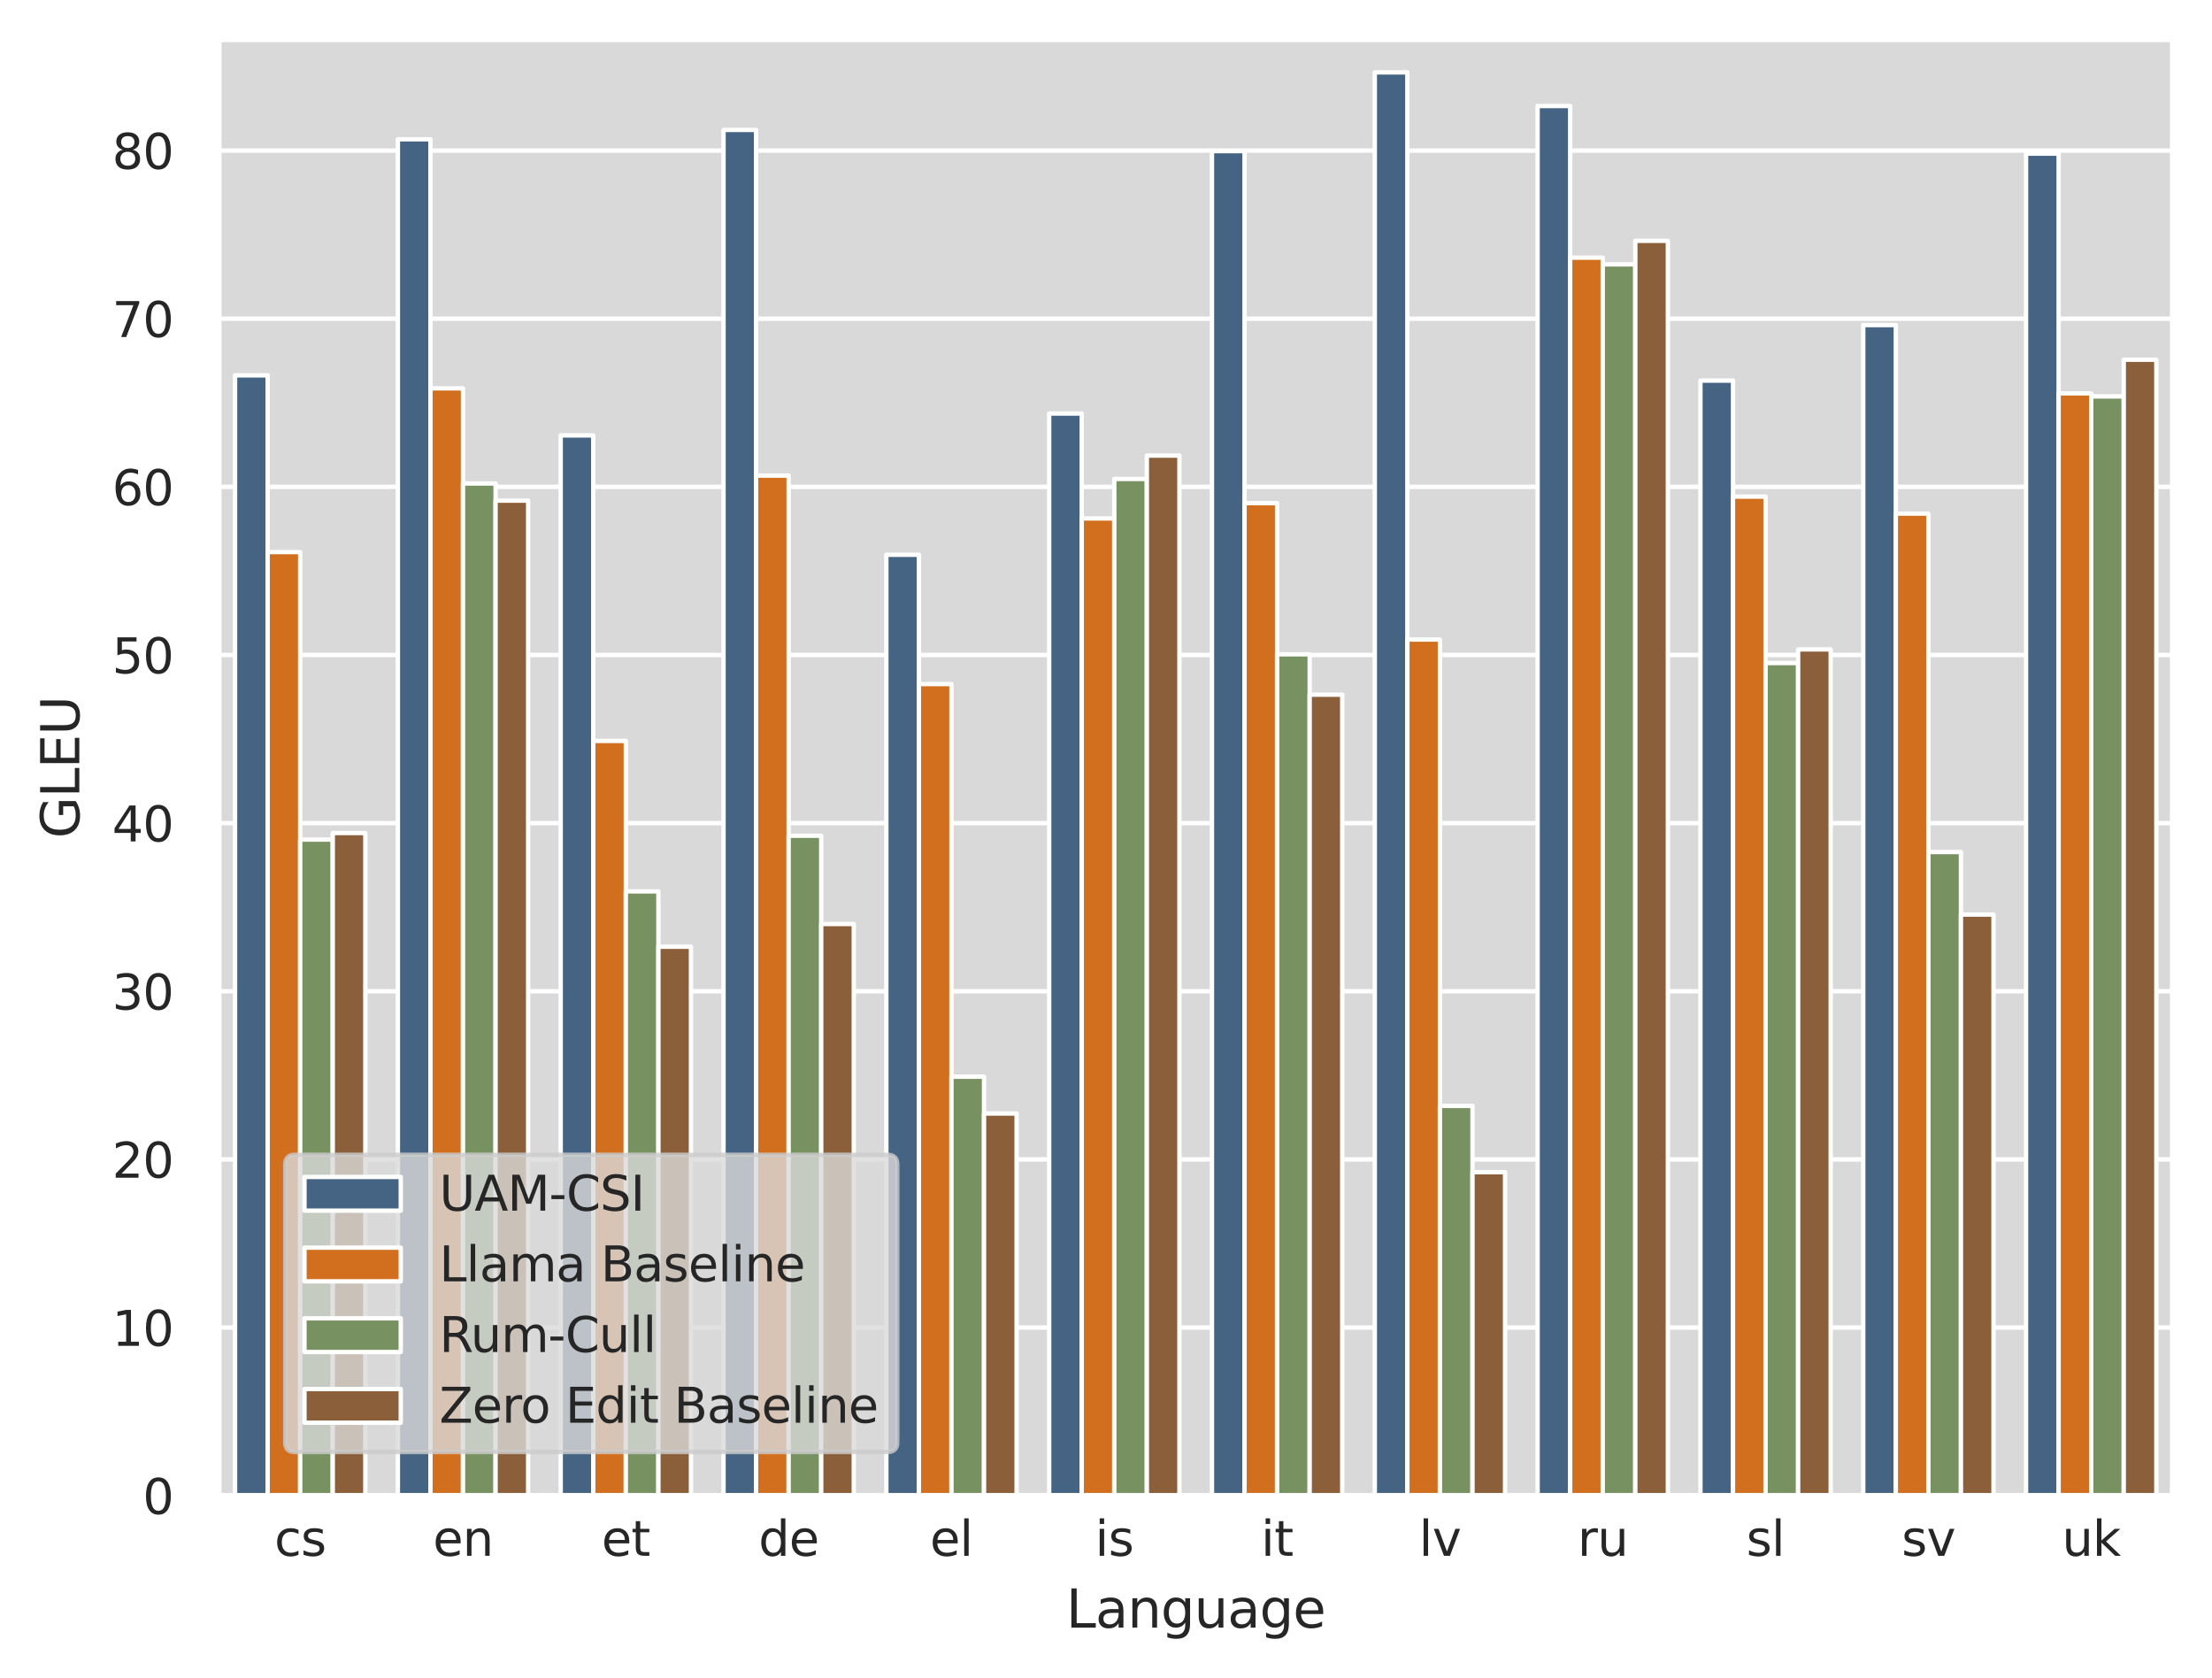 <?xml version="1.0" encoding="utf-8" standalone="no"?>
<!DOCTYPE svg PUBLIC "-//W3C//DTD SVG 1.1//EN"
  "http://www.w3.org/Graphics/SVG/1.1/DTD/svg11.dtd">
<svg xmlns:xlink="http://www.w3.org/1999/xlink" width="404.309pt" height="306.62pt" viewBox="0 0 404.309 306.62" xmlns="http://www.w3.org/2000/svg" version="1.1">
 <defs>
  <style type="text/css">*{stroke-linejoin: round; stroke-linecap: butt}</style>
 </defs>
 <g id="figure_1">
  <g id="patch_1">
   <path d="M 0 306.62 
L 404.309 306.62 
L 404.309 0 
L 0 0 
z
" style="fill: #ffffff"/>
  </g>
  <g id="axes_1">
   <g id="patch_2">
    <path d="M 39.989 273.312 
L 397.109 273.312 
L 397.109 7.2 
L 39.989 7.2 
z
" style="fill: #d9d9d9"/>
   </g>
   <g id="matplotlib.axis_1">
    <g id="xtick_1">
     <g id="text_1">
      <!-- cs -->
      <g style="fill: #262626" transform="translate(50.158 284.299) scale(0.088 -0.088)">
       <defs>
        <path id="DejaVuSans-63" d="M 3122 3366 
L 3122 2828 
Q 2878 2963 2633 3030 
Q 2388 3097 2138 3097 
Q 1578 3097 1268 2742 
Q 959 2388 959 1747 
Q 959 1106 1268 751 
Q 1578 397 2138 397 
Q 2388 397 2633 464 
Q 2878 531 3122 666 
L 3122 134 
Q 2881 22 2623 -34 
Q 2366 -91 2075 -91 
Q 1284 -91 818 406 
Q 353 903 353 1747 
Q 353 2603 823 3093 
Q 1294 3584 2113 3584 
Q 2378 3584 2631 3529 
Q 2884 3475 3122 3366 
z
" transform="scale(0.016)"/>
        <path id="DejaVuSans-73" d="M 2834 3397 
L 2834 2853 
Q 2591 2978 2328 3040 
Q 2066 3103 1784 3103 
Q 1356 3103 1142 2972 
Q 928 2841 928 2578 
Q 928 2378 1081 2264 
Q 1234 2150 1697 2047 
L 1894 2003 
Q 2506 1872 2764 1633 
Q 3022 1394 3022 966 
Q 3022 478 2636 193 
Q 2250 -91 1575 -91 
Q 1294 -91 989 -36 
Q 684 19 347 128 
L 347 722 
Q 666 556 975 473 
Q 1284 391 1588 391 
Q 1994 391 2212 530 
Q 2431 669 2431 922 
Q 2431 1156 2273 1281 
Q 2116 1406 1581 1522 
L 1381 1569 
Q 847 1681 609 1914 
Q 372 2147 372 2553 
Q 372 3047 722 3315 
Q 1072 3584 1716 3584 
Q 2034 3584 2315 3537 
Q 2597 3491 2834 3397 
z
" transform="scale(0.016)"/>
       </defs>
       <use xlink:href="#DejaVuSans-63"/>
       <use xlink:href="#DejaVuSans-73" x="54.98"/>
      </g>
     </g>
    </g>
    <g id="xtick_2">
     <g id="text_2">
      <!-- en -->
      <g style="fill: #262626" transform="translate(79.133 284.299) scale(0.088 -0.088)">
       <defs>
        <path id="DejaVuSans-65" d="M 3597 1894 
L 3597 1613 
L 953 1613 
Q 991 1019 1311 708 
Q 1631 397 2203 397 
Q 2534 397 2845 478 
Q 3156 559 3463 722 
L 3463 178 
Q 3153 47 2828 -22 
Q 2503 -91 2169 -91 
Q 1331 -91 842 396 
Q 353 884 353 1716 
Q 353 2575 817 3079 
Q 1281 3584 2069 3584 
Q 2775 3584 3186 3129 
Q 3597 2675 3597 1894 
z
M 3022 2063 
Q 3016 2534 2758 2815 
Q 2500 3097 2075 3097 
Q 1594 3097 1305 2825 
Q 1016 2553 972 2059 
L 3022 2063 
z
" transform="scale(0.016)"/>
        <path id="DejaVuSans-6e" d="M 3513 2113 
L 3513 0 
L 2938 0 
L 2938 2094 
Q 2938 2591 2744 2837 
Q 2550 3084 2163 3084 
Q 1697 3084 1428 2787 
Q 1159 2491 1159 1978 
L 1159 0 
L 581 0 
L 581 3500 
L 1159 3500 
L 1159 2956 
Q 1366 3272 1645 3428 
Q 1925 3584 2291 3584 
Q 2894 3584 3203 3211 
Q 3513 2838 3513 2113 
z
" transform="scale(0.016)"/>
       </defs>
       <use xlink:href="#DejaVuSans-65"/>
       <use xlink:href="#DejaVuSans-6e" x="61.523"/>
      </g>
     </g>
    </g>
    <g id="xtick_3">
     <g id="text_3">
      <!-- et -->
      <g style="fill: #262626" transform="translate(109.957 284.299) scale(0.088 -0.088)">
       <defs>
        <path id="DejaVuSans-74" d="M 1172 4494 
L 1172 3500 
L 2356 3500 
L 2356 3053 
L 1172 3053 
L 1172 1153 
Q 1172 725 1289 603 
Q 1406 481 1766 481 
L 2356 481 
L 2356 0 
L 1766 0 
Q 1100 0 847 248 
Q 594 497 594 1153 
L 594 3053 
L 172 3053 
L 172 3500 
L 594 3500 
L 594 4494 
L 1172 4494 
z
" transform="scale(0.016)"/>
       </defs>
       <use xlink:href="#DejaVuSans-65"/>
       <use xlink:href="#DejaVuSans-74" x="61.523"/>
      </g>
     </g>
    </g>
    <g id="xtick_4">
     <g id="text_4">
      <!-- de -->
      <g style="fill: #262626" transform="translate(138.648 284.299) scale(0.088 -0.088)">
       <defs>
        <path id="DejaVuSans-64" d="M 2906 2969 
L 2906 4863 
L 3481 4863 
L 3481 0 
L 2906 0 
L 2906 525 
Q 2725 213 2448 61 
Q 2172 -91 1784 -91 
Q 1150 -91 751 415 
Q 353 922 353 1747 
Q 353 2572 751 3078 
Q 1150 3584 1784 3584 
Q 2172 3584 2448 3432 
Q 2725 3281 2906 2969 
z
M 947 1747 
Q 947 1113 1208 752 
Q 1469 391 1925 391 
Q 2381 391 2643 752 
Q 2906 1113 2906 1747 
Q 2906 2381 2643 2742 
Q 2381 3103 1925 3103 
Q 1469 3103 1208 2742 
Q 947 2381 947 1747 
z
" transform="scale(0.016)"/>
       </defs>
       <use xlink:href="#DejaVuSans-64"/>
       <use xlink:href="#DejaVuSans-65" x="63.477"/>
      </g>
     </g>
    </g>
    <g id="xtick_5">
     <g id="text_5">
      <!-- el -->
      <g style="fill: #262626" transform="translate(169.979 284.299) scale(0.088 -0.088)">
       <defs>
        <path id="DejaVuSans-6c" d="M 603 4863 
L 1178 4863 
L 1178 0 
L 603 0 
L 603 4863 
z
" transform="scale(0.016)"/>
       </defs>
       <use xlink:href="#DejaVuSans-65"/>
       <use xlink:href="#DejaVuSans-6c" x="61.523"/>
      </g>
     </g>
    </g>
    <g id="xtick_6">
     <g id="text_6">
      <!-- is -->
      <g style="fill: #262626" transform="translate(200.155 284.299) scale(0.088 -0.088)">
       <defs>
        <path id="DejaVuSans-69" d="M 603 3500 
L 1178 3500 
L 1178 0 
L 603 0 
L 603 3500 
z
M 603 4863 
L 1178 4863 
L 1178 4134 
L 603 4134 
L 603 4863 
z
" transform="scale(0.016)"/>
       </defs>
       <use xlink:href="#DejaVuSans-69"/>
       <use xlink:href="#DejaVuSans-73" x="27.783"/>
      </g>
     </g>
    </g>
    <g id="xtick_7">
     <g id="text_7">
      <!-- it -->
      <g style="fill: #262626" transform="translate(230.482 284.299) scale(0.088 -0.088)">
       <use xlink:href="#DejaVuSans-69"/>
       <use xlink:href="#DejaVuSans-74" x="27.783"/>
      </g>
     </g>
    </g>
    <g id="xtick_8">
     <g id="text_8">
      <!-- lv -->
      <g style="fill: #262626" transform="translate(259.362 284.299) scale(0.088 -0.088)">
       <defs>
        <path id="DejaVuSans-76" d="M 191 3500 
L 800 3500 
L 1894 563 
L 2988 3500 
L 3597 3500 
L 2284 0 
L 1503 0 
L 191 3500 
z
" transform="scale(0.016)"/>
       </defs>
       <use xlink:href="#DejaVuSans-6c"/>
       <use xlink:href="#DejaVuSans-76" x="27.783"/>
      </g>
     </g>
    </g>
    <g id="xtick_9">
     <g id="text_9">
      <!-- ru -->
      <g style="fill: #262626" transform="translate(288.352 284.299) scale(0.088 -0.088)">
       <defs>
        <path id="DejaVuSans-72" d="M 2631 2963 
Q 2534 3019 2420 3045 
Q 2306 3072 2169 3072 
Q 1681 3072 1420 2755 
Q 1159 2438 1159 1844 
L 1159 0 
L 581 0 
L 581 3500 
L 1159 3500 
L 1159 2956 
Q 1341 3275 1631 3429 
Q 1922 3584 2338 3584 
Q 2397 3584 2469 3576 
Q 2541 3569 2628 3553 
L 2631 2963 
z
" transform="scale(0.016)"/>
        <path id="DejaVuSans-75" d="M 544 1381 
L 544 3500 
L 1119 3500 
L 1119 1403 
Q 1119 906 1312 657 
Q 1506 409 1894 409 
Q 2359 409 2629 706 
Q 2900 1003 2900 1516 
L 2900 3500 
L 3475 3500 
L 3475 0 
L 2900 0 
L 2900 538 
Q 2691 219 2414 64 
Q 2138 -91 1772 -91 
Q 1169 -91 856 284 
Q 544 659 544 1381 
z
M 1991 3584 
L 1991 3584 
z
" transform="scale(0.016)"/>
       </defs>
       <use xlink:href="#DejaVuSans-72"/>
       <use xlink:href="#DejaVuSans-75" x="41.113"/>
      </g>
     </g>
    </g>
    <g id="xtick_10">
     <g id="text_10">
      <!-- sl -->
      <g style="fill: #262626" transform="translate(319.195 284.299) scale(0.088 -0.088)">
       <use xlink:href="#DejaVuSans-73"/>
       <use xlink:href="#DejaVuSans-6c" x="52.1"/>
      </g>
     </g>
    </g>
    <g id="xtick_11">
     <g id="text_11">
      <!-- sv -->
      <g style="fill: #262626" transform="translate(347.573 284.299) scale(0.088 -0.088)">
       <use xlink:href="#DejaVuSans-73"/>
       <use xlink:href="#DejaVuSans-76" x="52.1"/>
      </g>
     </g>
    </g>
    <g id="xtick_12">
     <g id="text_12">
      <!-- uk -->
      <g style="fill: #262626" transform="translate(376.893 284.299) scale(0.088 -0.088)">
       <defs>
        <path id="DejaVuSans-6b" d="M 581 4863 
L 1159 4863 
L 1159 1991 
L 2875 3500 
L 3609 3500 
L 1753 1863 
L 3688 0 
L 2938 0 
L 1159 1709 
L 1159 0 
L 581 0 
L 581 4863 
z
" transform="scale(0.016)"/>
       </defs>
       <use xlink:href="#DejaVuSans-75"/>
       <use xlink:href="#DejaVuSans-6b" x="63.379"/>
      </g>
     </g>
    </g>
    <g id="text_13">
     <!-- Language -->
     <g style="fill: #262626" transform="translate(194.859 297.423) scale(0.096 -0.096)">
      <defs>
       <path id="DejaVuSans-4c" d="M 628 4666 
L 1259 4666 
L 1259 531 
L 3531 531 
L 3531 0 
L 628 0 
L 628 4666 
z
" transform="scale(0.016)"/>
       <path id="DejaVuSans-61" d="M 2194 1759 
Q 1497 1759 1228 1600 
Q 959 1441 959 1056 
Q 959 750 1161 570 
Q 1363 391 1709 391 
Q 2188 391 2477 730 
Q 2766 1069 2766 1631 
L 2766 1759 
L 2194 1759 
z
M 3341 1997 
L 3341 0 
L 2766 0 
L 2766 531 
Q 2569 213 2275 61 
Q 1981 -91 1556 -91 
Q 1019 -91 701 211 
Q 384 513 384 1019 
Q 384 1609 779 1909 
Q 1175 2209 1959 2209 
L 2766 2209 
L 2766 2266 
Q 2766 2663 2505 2880 
Q 2244 3097 1772 3097 
Q 1472 3097 1187 3025 
Q 903 2953 641 2809 
L 641 3341 
Q 956 3463 1253 3523 
Q 1550 3584 1831 3584 
Q 2591 3584 2966 3190 
Q 3341 2797 3341 1997 
z
" transform="scale(0.016)"/>
       <path id="DejaVuSans-67" d="M 2906 1791 
Q 2906 2416 2648 2759 
Q 2391 3103 1925 3103 
Q 1463 3103 1205 2759 
Q 947 2416 947 1791 
Q 947 1169 1205 825 
Q 1463 481 1925 481 
Q 2391 481 2648 825 
Q 2906 1169 2906 1791 
z
M 3481 434 
Q 3481 -459 3084 -895 
Q 2688 -1331 1869 -1331 
Q 1566 -1331 1297 -1286 
Q 1028 -1241 775 -1147 
L 775 -588 
Q 1028 -725 1275 -790 
Q 1522 -856 1778 -856 
Q 2344 -856 2625 -561 
Q 2906 -266 2906 331 
L 2906 616 
Q 2728 306 2450 153 
Q 2172 0 1784 0 
Q 1141 0 747 490 
Q 353 981 353 1791 
Q 353 2603 747 3093 
Q 1141 3584 1784 3584 
Q 2172 3584 2450 3431 
Q 2728 3278 2906 2969 
L 2906 3500 
L 3481 3500 
L 3481 434 
z
" transform="scale(0.016)"/>
      </defs>
      <use xlink:href="#DejaVuSans-4c"/>
      <use xlink:href="#DejaVuSans-61" x="55.713"/>
      <use xlink:href="#DejaVuSans-6e" x="116.992"/>
      <use xlink:href="#DejaVuSans-67" x="180.371"/>
      <use xlink:href="#DejaVuSans-75" x="243.848"/>
      <use xlink:href="#DejaVuSans-61" x="307.227"/>
      <use xlink:href="#DejaVuSans-67" x="368.506"/>
      <use xlink:href="#DejaVuSans-65" x="431.982"/>
     </g>
    </g>
   </g>
   <g id="matplotlib.axis_2">
    <g id="ytick_1">
     <g id="line2d_1">
      <path d="M 39.989 273.312 
L 397.109 273.312 
" clip-path="url(#p3e583e6565)" style="fill: none; stroke: #ffffff; stroke-width: 0.8; stroke-linecap: round"/>
     </g>
     <g id="text_14">
      <!-- 0 -->
      <g style="fill: #262626" transform="translate(26.09 276.655) scale(0.088 -0.088)">
       <defs>
        <path id="DejaVuSans-30" d="M 2034 4250 
Q 1547 4250 1301 3770 
Q 1056 3291 1056 2328 
Q 1056 1369 1301 889 
Q 1547 409 2034 409 
Q 2525 409 2770 889 
Q 3016 1369 3016 2328 
Q 3016 3291 2770 3770 
Q 2525 4250 2034 4250 
z
M 2034 4750 
Q 2819 4750 3233 4129 
Q 3647 3509 3647 2328 
Q 3647 1150 3233 529 
Q 2819 -91 2034 -91 
Q 1250 -91 836 529 
Q 422 1150 422 2328 
Q 422 3509 836 4129 
Q 1250 4750 2034 4750 
z
" transform="scale(0.016)"/>
       </defs>
       <use xlink:href="#DejaVuSans-30"/>
      </g>
     </g>
    </g>
    <g id="ytick_2">
     <g id="line2d_2">
      <path d="M 39.989 242.587 
L 397.109 242.587 
" clip-path="url(#p3e583e6565)" style="fill: none; stroke: #ffffff; stroke-width: 0.8; stroke-linecap: round"/>
     </g>
     <g id="text_15">
      <!-- 10 -->
      <g style="fill: #262626" transform="translate(20.491 245.931) scale(0.088 -0.088)">
       <defs>
        <path id="DejaVuSans-31" d="M 794 531 
L 1825 531 
L 1825 4091 
L 703 3866 
L 703 4441 
L 1819 4666 
L 2450 4666 
L 2450 531 
L 3481 531 
L 3481 0 
L 794 0 
L 794 531 
z
" transform="scale(0.016)"/>
       </defs>
       <use xlink:href="#DejaVuSans-31"/>
       <use xlink:href="#DejaVuSans-30" x="63.623"/>
      </g>
     </g>
    </g>
    <g id="ytick_3">
     <g id="line2d_3">
      <path d="M 39.989 211.863 
L 397.109 211.863 
" clip-path="url(#p3e583e6565)" style="fill: none; stroke: #ffffff; stroke-width: 0.8; stroke-linecap: round"/>
     </g>
     <g id="text_16">
      <!-- 20 -->
      <g style="fill: #262626" transform="translate(20.491 215.206) scale(0.088 -0.088)">
       <defs>
        <path id="DejaVuSans-32" d="M 1228 531 
L 3431 531 
L 3431 0 
L 469 0 
L 469 531 
Q 828 903 1448 1529 
Q 2069 2156 2228 2338 
Q 2531 2678 2651 2914 
Q 2772 3150 2772 3378 
Q 2772 3750 2511 3984 
Q 2250 4219 1831 4219 
Q 1534 4219 1204 4116 
Q 875 4013 500 3803 
L 500 4441 
Q 881 4594 1212 4672 
Q 1544 4750 1819 4750 
Q 2544 4750 2975 4387 
Q 3406 4025 3406 3419 
Q 3406 3131 3298 2873 
Q 3191 2616 2906 2266 
Q 2828 2175 2409 1742 
Q 1991 1309 1228 531 
z
" transform="scale(0.016)"/>
       </defs>
       <use xlink:href="#DejaVuSans-32"/>
       <use xlink:href="#DejaVuSans-30" x="63.623"/>
      </g>
     </g>
    </g>
    <g id="ytick_4">
     <g id="line2d_4">
      <path d="M 39.989 181.138 
L 397.109 181.138 
" clip-path="url(#p3e583e6565)" style="fill: none; stroke: #ffffff; stroke-width: 0.8; stroke-linecap: round"/>
     </g>
     <g id="text_17">
      <!-- 30 -->
      <g style="fill: #262626" transform="translate(20.491 184.482) scale(0.088 -0.088)">
       <defs>
        <path id="DejaVuSans-33" d="M 2597 2516 
Q 3050 2419 3304 2112 
Q 3559 1806 3559 1356 
Q 3559 666 3084 287 
Q 2609 -91 1734 -91 
Q 1441 -91 1130 -33 
Q 819 25 488 141 
L 488 750 
Q 750 597 1062 519 
Q 1375 441 1716 441 
Q 2309 441 2620 675 
Q 2931 909 2931 1356 
Q 2931 1769 2642 2001 
Q 2353 2234 1838 2234 
L 1294 2234 
L 1294 2753 
L 1863 2753 
Q 2328 2753 2575 2939 
Q 2822 3125 2822 3475 
Q 2822 3834 2567 4026 
Q 2313 4219 1838 4219 
Q 1578 4219 1281 4162 
Q 984 4106 628 3988 
L 628 4550 
Q 988 4650 1302 4700 
Q 1616 4750 1894 4750 
Q 2613 4750 3031 4423 
Q 3450 4097 3450 3541 
Q 3450 3153 3228 2886 
Q 3006 2619 2597 2516 
z
" transform="scale(0.016)"/>
       </defs>
       <use xlink:href="#DejaVuSans-33"/>
       <use xlink:href="#DejaVuSans-30" x="63.623"/>
      </g>
     </g>
    </g>
    <g id="ytick_5">
     <g id="line2d_5">
      <path d="M 39.989 150.414 
L 397.109 150.414 
" clip-path="url(#p3e583e6565)" style="fill: none; stroke: #ffffff; stroke-width: 0.8; stroke-linecap: round"/>
     </g>
     <g id="text_18">
      <!-- 40 -->
      <g style="fill: #262626" transform="translate(20.491 153.757) scale(0.088 -0.088)">
       <defs>
        <path id="DejaVuSans-34" d="M 2419 4116 
L 825 1625 
L 2419 1625 
L 2419 4116 
z
M 2253 4666 
L 3047 4666 
L 3047 1625 
L 3713 1625 
L 3713 1100 
L 3047 1100 
L 3047 0 
L 2419 0 
L 2419 1100 
L 313 1100 
L 313 1709 
L 2253 4666 
z
" transform="scale(0.016)"/>
       </defs>
       <use xlink:href="#DejaVuSans-34"/>
       <use xlink:href="#DejaVuSans-30" x="63.623"/>
      </g>
     </g>
    </g>
    <g id="ytick_6">
     <g id="line2d_6">
      <path d="M 39.989 119.689 
L 397.109 119.689 
" clip-path="url(#p3e583e6565)" style="fill: none; stroke: #ffffff; stroke-width: 0.8; stroke-linecap: round"/>
     </g>
     <g id="text_19">
      <!-- 50 -->
      <g style="fill: #262626" transform="translate(20.491 123.033) scale(0.088 -0.088)">
       <defs>
        <path id="DejaVuSans-35" d="M 691 4666 
L 3169 4666 
L 3169 4134 
L 1269 4134 
L 1269 2991 
Q 1406 3038 1543 3061 
Q 1681 3084 1819 3084 
Q 2600 3084 3056 2656 
Q 3513 2228 3513 1497 
Q 3513 744 3044 326 
Q 2575 -91 1722 -91 
Q 1428 -91 1123 -41 
Q 819 9 494 109 
L 494 744 
Q 775 591 1075 516 
Q 1375 441 1709 441 
Q 2250 441 2565 725 
Q 2881 1009 2881 1497 
Q 2881 1984 2565 2268 
Q 2250 2553 1709 2553 
Q 1456 2553 1204 2497 
Q 953 2441 691 2322 
L 691 4666 
z
" transform="scale(0.016)"/>
       </defs>
       <use xlink:href="#DejaVuSans-35"/>
       <use xlink:href="#DejaVuSans-30" x="63.623"/>
      </g>
     </g>
    </g>
    <g id="ytick_7">
     <g id="line2d_7">
      <path d="M 39.989 88.965 
L 397.109 88.965 
" clip-path="url(#p3e583e6565)" style="fill: none; stroke: #ffffff; stroke-width: 0.8; stroke-linecap: round"/>
     </g>
     <g id="text_20">
      <!-- 60 -->
      <g style="fill: #262626" transform="translate(20.491 92.308) scale(0.088 -0.088)">
       <defs>
        <path id="DejaVuSans-36" d="M 2113 2584 
Q 1688 2584 1439 2293 
Q 1191 2003 1191 1497 
Q 1191 994 1439 701 
Q 1688 409 2113 409 
Q 2538 409 2786 701 
Q 3034 994 3034 1497 
Q 3034 2003 2786 2293 
Q 2538 2584 2113 2584 
z
M 3366 4563 
L 3366 3988 
Q 3128 4100 2886 4159 
Q 2644 4219 2406 4219 
Q 1781 4219 1451 3797 
Q 1122 3375 1075 2522 
Q 1259 2794 1537 2939 
Q 1816 3084 2150 3084 
Q 2853 3084 3261 2657 
Q 3669 2231 3669 1497 
Q 3669 778 3244 343 
Q 2819 -91 2113 -91 
Q 1303 -91 875 529 
Q 447 1150 447 2328 
Q 447 3434 972 4092 
Q 1497 4750 2381 4750 
Q 2619 4750 2861 4703 
Q 3103 4656 3366 4563 
z
" transform="scale(0.016)"/>
       </defs>
       <use xlink:href="#DejaVuSans-36"/>
       <use xlink:href="#DejaVuSans-30" x="63.623"/>
      </g>
     </g>
    </g>
    <g id="ytick_8">
     <g id="line2d_8">
      <path d="M 39.989 58.24 
L 397.109 58.24 
" clip-path="url(#p3e583e6565)" style="fill: none; stroke: #ffffff; stroke-width: 0.8; stroke-linecap: round"/>
     </g>
     <g id="text_21">
      <!-- 70 -->
      <g style="fill: #262626" transform="translate(20.491 61.584) scale(0.088 -0.088)">
       <defs>
        <path id="DejaVuSans-37" d="M 525 4666 
L 3525 4666 
L 3525 4397 
L 1831 0 
L 1172 0 
L 2766 4134 
L 525 4134 
L 525 4666 
z
" transform="scale(0.016)"/>
       </defs>
       <use xlink:href="#DejaVuSans-37"/>
       <use xlink:href="#DejaVuSans-30" x="63.623"/>
      </g>
     </g>
    </g>
    <g id="ytick_9">
     <g id="line2d_9">
      <path d="M 39.989 27.516 
L 397.109 27.516 
" clip-path="url(#p3e583e6565)" style="fill: none; stroke: #ffffff; stroke-width: 0.8; stroke-linecap: round"/>
     </g>
     <g id="text_22">
      <!-- 80 -->
      <g style="fill: #262626" transform="translate(20.491 30.859) scale(0.088 -0.088)">
       <defs>
        <path id="DejaVuSans-38" d="M 2034 2216 
Q 1584 2216 1326 1975 
Q 1069 1734 1069 1313 
Q 1069 891 1326 650 
Q 1584 409 2034 409 
Q 2484 409 2743 651 
Q 3003 894 3003 1313 
Q 3003 1734 2745 1975 
Q 2488 2216 2034 2216 
z
M 1403 2484 
Q 997 2584 770 2862 
Q 544 3141 544 3541 
Q 544 4100 942 4425 
Q 1341 4750 2034 4750 
Q 2731 4750 3128 4425 
Q 3525 4100 3525 3541 
Q 3525 3141 3298 2862 
Q 3072 2584 2669 2484 
Q 3125 2378 3379 2068 
Q 3634 1759 3634 1313 
Q 3634 634 3220 271 
Q 2806 -91 2034 -91 
Q 1263 -91 848 271 
Q 434 634 434 1313 
Q 434 1759 690 2068 
Q 947 2378 1403 2484 
z
M 1172 3481 
Q 1172 3119 1398 2916 
Q 1625 2713 2034 2713 
Q 2441 2713 2670 2916 
Q 2900 3119 2900 3481 
Q 2900 3844 2670 4047 
Q 2441 4250 2034 4250 
Q 1625 4250 1398 4047 
Q 1172 3844 1172 3481 
z
" transform="scale(0.016)"/>
       </defs>
       <use xlink:href="#DejaVuSans-38"/>
       <use xlink:href="#DejaVuSans-30" x="63.623"/>
      </g>
     </g>
    </g>
    <g id="text_23">
     <!-- GLEU -->
     <g style="fill: #262626" transform="translate(14.495 153.196) rotate(-90) scale(0.096 -0.096)">
      <defs>
       <path id="DejaVuSans-47" d="M 3809 666 
L 3809 1919 
L 2778 1919 
L 2778 2438 
L 4434 2438 
L 4434 434 
Q 4069 175 3628 42 
Q 3188 -91 2688 -91 
Q 1594 -91 976 548 
Q 359 1188 359 2328 
Q 359 3472 976 4111 
Q 1594 4750 2688 4750 
Q 3144 4750 3555 4637 
Q 3966 4525 4313 4306 
L 4313 3634 
Q 3963 3931 3569 4081 
Q 3175 4231 2741 4231 
Q 1884 4231 1454 3753 
Q 1025 3275 1025 2328 
Q 1025 1384 1454 906 
Q 1884 428 2741 428 
Q 3075 428 3337 486 
Q 3600 544 3809 666 
z
" transform="scale(0.016)"/>
       <path id="DejaVuSans-45" d="M 628 4666 
L 3578 4666 
L 3578 4134 
L 1259 4134 
L 1259 2753 
L 3481 2753 
L 3481 2222 
L 1259 2222 
L 1259 531 
L 3634 531 
L 3634 0 
L 628 0 
L 628 4666 
z
" transform="scale(0.016)"/>
       <path id="DejaVuSans-55" d="M 556 4666 
L 1191 4666 
L 1191 1831 
Q 1191 1081 1462 751 
Q 1734 422 2344 422 
Q 2950 422 3222 751 
Q 3494 1081 3494 1831 
L 3494 4666 
L 4128 4666 
L 4128 1753 
Q 4128 841 3676 375 
Q 3225 -91 2344 -91 
Q 1459 -91 1007 375 
Q 556 841 556 1753 
L 556 4666 
z
" transform="scale(0.016)"/>
      </defs>
      <use xlink:href="#DejaVuSans-47"/>
      <use xlink:href="#DejaVuSans-4c" x="77.49"/>
      <use xlink:href="#DejaVuSans-45" x="133.203"/>
      <use xlink:href="#DejaVuSans-55" x="196.387"/>
     </g>
    </g>
   </g>
   <g id="patch_3">
    <path d="M 42.965 273.312 
L 48.917 273.312 
L 48.917 68.595 
L 42.965 68.595 
z
" clip-path="url(#p3e583e6565)" style="fill: #456382; stroke: #ffffff; stroke-width: 0.8; stroke-linejoin: miter"/>
   </g>
   <g id="patch_4">
    <path d="M 72.725 273.312 
L 78.677 273.312 
L 78.677 25.457 
L 72.725 25.457 
z
" clip-path="url(#p3e583e6565)" style="fill: #456382; stroke: #ffffff; stroke-width: 0.8; stroke-linejoin: miter"/>
   </g>
   <g id="patch_5">
    <path d="M 102.485 273.312 
L 108.437 273.312 
L 108.437 79.563 
L 102.485 79.563 
z
" clip-path="url(#p3e583e6565)" style="fill: #456382; stroke: #ffffff; stroke-width: 0.8; stroke-linejoin: miter"/>
   </g>
   <g id="patch_6">
    <path d="M 132.245 273.312 
L 138.197 273.312 
L 138.197 23.737 
L 132.245 23.737 
z
" clip-path="url(#p3e583e6565)" style="fill: #456382; stroke: #ffffff; stroke-width: 0.8; stroke-linejoin: miter"/>
   </g>
   <g id="patch_7">
    <path d="M 162.005 273.312 
L 167.957 273.312 
L 167.957 101.378 
L 162.005 101.378 
z
" clip-path="url(#p3e583e6565)" style="fill: #456382; stroke: #ffffff; stroke-width: 0.8; stroke-linejoin: miter"/>
   </g>
   <g id="patch_8">
    <path d="M 191.765 273.312 
L 197.717 273.312 
L 197.717 75.569 
L 191.765 75.569 
z
" clip-path="url(#p3e583e6565)" style="fill: #456382; stroke: #ffffff; stroke-width: 0.8; stroke-linejoin: miter"/>
   </g>
   <g id="patch_9">
    <path d="M 221.525 273.312 
L 227.477 273.312 
L 227.477 27.608 
L 221.525 27.608 
z
" clip-path="url(#p3e583e6565)" style="fill: #456382; stroke: #ffffff; stroke-width: 0.8; stroke-linejoin: miter"/>
   </g>
   <g id="patch_10">
    <path d="M 251.285 273.312 
L 257.237 273.312 
L 257.237 13.229 
L 251.285 13.229 
z
" clip-path="url(#p3e583e6565)" style="fill: #456382; stroke: #ffffff; stroke-width: 0.8; stroke-linejoin: miter"/>
   </g>
   <g id="patch_11">
    <path d="M 281.045 273.312 
L 286.997 273.312 
L 286.997 19.374 
L 281.045 19.374 
z
" clip-path="url(#p3e583e6565)" style="fill: #456382; stroke: #ffffff; stroke-width: 0.8; stroke-linejoin: miter"/>
   </g>
   <g id="patch_12">
    <path d="M 310.805 273.312 
L 316.757 273.312 
L 316.757 69.547 
L 310.805 69.547 
z
" clip-path="url(#p3e583e6565)" style="fill: #456382; stroke: #ffffff; stroke-width: 0.8; stroke-linejoin: miter"/>
   </g>
   <g id="patch_13">
    <path d="M 340.565 273.312 
L 346.517 273.312 
L 346.517 59.408 
L 340.565 59.408 
z
" clip-path="url(#p3e583e6565)" style="fill: #456382; stroke: #ffffff; stroke-width: 0.8; stroke-linejoin: miter"/>
   </g>
   <g id="patch_14">
    <path d="M 370.325 273.312 
L 376.277 273.312 
L 376.277 28.069 
L 370.325 28.069 
z
" clip-path="url(#p3e583e6565)" style="fill: #456382; stroke: #ffffff; stroke-width: 0.8; stroke-linejoin: miter"/>
   </g>
   <g id="patch_15">
    <path d="M 48.917 273.312 
L 54.869 273.312 
L 54.869 100.886 
L 48.917 100.886 
z
" clip-path="url(#p3e583e6565)" style="fill: #d16f1e; stroke: #ffffff; stroke-width: 0.8; stroke-linejoin: miter"/>
   </g>
   <g id="patch_16">
    <path d="M 78.677 273.312 
L 84.629 273.312 
L 84.629 70.96 
L 78.677 70.96 
z
" clip-path="url(#p3e583e6565)" style="fill: #d16f1e; stroke: #ffffff; stroke-width: 0.8; stroke-linejoin: miter"/>
   </g>
   <g id="patch_17">
    <path d="M 108.437 273.312 
L 114.389 273.312 
L 114.389 135.39 
L 108.437 135.39 
z
" clip-path="url(#p3e583e6565)" style="fill: #d16f1e; stroke: #ffffff; stroke-width: 0.8; stroke-linejoin: miter"/>
   </g>
   <g id="patch_18">
    <path d="M 138.197 273.312 
L 144.149 273.312 
L 144.149 86.906 
L 138.197 86.906 
z
" clip-path="url(#p3e583e6565)" style="fill: #d16f1e; stroke: #ffffff; stroke-width: 0.8; stroke-linejoin: miter"/>
   </g>
   <g id="patch_19">
    <path d="M 167.957 273.312 
L 173.909 273.312 
L 173.909 125.005 
L 167.957 125.005 
z
" clip-path="url(#p3e583e6565)" style="fill: #d16f1e; stroke: #ffffff; stroke-width: 0.8; stroke-linejoin: miter"/>
   </g>
   <g id="patch_20">
    <path d="M 197.717 273.312 
L 203.669 273.312 
L 203.669 94.741 
L 197.717 94.741 
z
" clip-path="url(#p3e583e6565)" style="fill: #d16f1e; stroke: #ffffff; stroke-width: 0.8; stroke-linejoin: miter"/>
   </g>
   <g id="patch_21">
    <path d="M 227.477 273.312 
L 233.429 273.312 
L 233.429 91.945 
L 227.477 91.945 
z
" clip-path="url(#p3e583e6565)" style="fill: #d16f1e; stroke: #ffffff; stroke-width: 0.8; stroke-linejoin: miter"/>
   </g>
   <g id="patch_22">
    <path d="M 257.237 273.312 
L 263.189 273.312 
L 263.189 116.863 
L 257.237 116.863 
z
" clip-path="url(#p3e583e6565)" style="fill: #d16f1e; stroke: #ffffff; stroke-width: 0.8; stroke-linejoin: miter"/>
   </g>
   <g id="patch_23">
    <path d="M 286.997 273.312 
L 292.949 273.312 
L 292.949 47.087 
L 286.997 47.087 
z
" clip-path="url(#p3e583e6565)" style="fill: #d16f1e; stroke: #ffffff; stroke-width: 0.8; stroke-linejoin: miter"/>
   </g>
   <g id="patch_24">
    <path d="M 316.757 273.312 
L 322.709 273.312 
L 322.709 90.747 
L 316.757 90.747 
z
" clip-path="url(#p3e583e6565)" style="fill: #d16f1e; stroke: #ffffff; stroke-width: 0.8; stroke-linejoin: miter"/>
   </g>
   <g id="patch_25">
    <path d="M 346.517 273.312 
L 352.469 273.312 
L 352.469 93.85 
L 346.517 93.85 
z
" clip-path="url(#p3e583e6565)" style="fill: #d16f1e; stroke: #ffffff; stroke-width: 0.8; stroke-linejoin: miter"/>
   </g>
   <g id="patch_26">
    <path d="M 376.277 273.312 
L 382.229 273.312 
L 382.229 71.882 
L 376.277 71.882 
z
" clip-path="url(#p3e583e6565)" style="fill: #d16f1e; stroke: #ffffff; stroke-width: 0.8; stroke-linejoin: miter"/>
   </g>
   <g id="patch_27">
    <path d="M 54.869 273.312 
L 60.821 273.312 
L 60.821 153.425 
L 54.869 153.425 
z
" clip-path="url(#p3e583e6565)" style="fill: #779160; stroke: #ffffff; stroke-width: 0.8; stroke-linejoin: miter"/>
   </g>
   <g id="patch_28">
    <path d="M 84.629 273.312 
L 90.581 273.312 
L 90.581 88.35 
L 84.629 88.35 
z
" clip-path="url(#p3e583e6565)" style="fill: #779160; stroke: #ffffff; stroke-width: 0.8; stroke-linejoin: miter"/>
   </g>
   <g id="patch_29">
    <path d="M 114.389 273.312 
L 120.341 273.312 
L 120.341 162.888 
L 114.389 162.888 
z
" clip-path="url(#p3e583e6565)" style="fill: #779160; stroke: #ffffff; stroke-width: 0.8; stroke-linejoin: miter"/>
   </g>
   <g id="patch_30">
    <path d="M 144.149 273.312 
L 150.101 273.312 
L 150.101 152.718 
L 144.149 152.718 
z
" clip-path="url(#p3e583e6565)" style="fill: #779160; stroke: #ffffff; stroke-width: 0.8; stroke-linejoin: miter"/>
   </g>
   <g id="patch_31">
    <path d="M 173.909 273.312 
L 179.861 273.312 
L 179.861 196.747 
L 173.909 196.747 
z
" clip-path="url(#p3e583e6565)" style="fill: #779160; stroke: #ffffff; stroke-width: 0.8; stroke-linejoin: miter"/>
   </g>
   <g id="patch_32">
    <path d="M 203.669 273.312 
L 209.621 273.312 
L 209.621 87.521 
L 203.669 87.521 
z
" clip-path="url(#p3e583e6565)" style="fill: #779160; stroke: #ffffff; stroke-width: 0.8; stroke-linejoin: miter"/>
   </g>
   <g id="patch_33">
    <path d="M 233.429 273.312 
L 239.381 273.312 
L 239.381 119.567 
L 233.429 119.567 
z
" clip-path="url(#p3e583e6565)" style="fill: #779160; stroke: #ffffff; stroke-width: 0.8; stroke-linejoin: miter"/>
   </g>
   <g id="patch_34">
    <path d="M 263.189 273.312 
L 269.141 273.312 
L 269.141 202.093 
L 263.189 202.093 
z
" clip-path="url(#p3e583e6565)" style="fill: #779160; stroke: #ffffff; stroke-width: 0.8; stroke-linejoin: miter"/>
   </g>
   <g id="patch_35">
    <path d="M 292.949 273.312 
L 298.901 273.312 
L 298.901 48.316 
L 292.949 48.316 
z
" clip-path="url(#p3e583e6565)" style="fill: #779160; stroke: #ffffff; stroke-width: 0.8; stroke-linejoin: miter"/>
   </g>
   <g id="patch_36">
    <path d="M 322.709 273.312 
L 328.661 273.312 
L 328.661 121.164 
L 322.709 121.164 
z
" clip-path="url(#p3e583e6565)" style="fill: #779160; stroke: #ffffff; stroke-width: 0.8; stroke-linejoin: miter"/>
   </g>
   <g id="patch_37">
    <path d="M 352.469 273.312 
L 358.421 273.312 
L 358.421 155.699 
L 352.469 155.699 
z
" clip-path="url(#p3e583e6565)" style="fill: #779160; stroke: #ffffff; stroke-width: 0.8; stroke-linejoin: miter"/>
   </g>
   <g id="patch_38">
    <path d="M 382.229 273.312 
L 388.181 273.312 
L 388.181 72.435 
L 382.229 72.435 
z
" clip-path="url(#p3e583e6565)" style="fill: #779160; stroke: #ffffff; stroke-width: 0.8; stroke-linejoin: miter"/>
   </g>
   <g id="patch_39">
    <path d="M 60.821 273.312 
L 66.773 273.312 
L 66.773 152.227 
L 60.821 152.227 
z
" clip-path="url(#p3e583e6565)" style="fill: #8a5f39; stroke: #ffffff; stroke-width: 0.8; stroke-linejoin: miter"/>
   </g>
   <g id="patch_40">
    <path d="M 90.581 273.312 
L 96.533 273.312 
L 96.533 91.484 
L 90.581 91.484 
z
" clip-path="url(#p3e583e6565)" style="fill: #8a5f39; stroke: #ffffff; stroke-width: 0.8; stroke-linejoin: miter"/>
   </g>
   <g id="patch_41">
    <path d="M 120.341 273.312 
L 126.293 273.312 
L 126.293 172.996 
L 120.341 172.996 
z
" clip-path="url(#p3e583e6565)" style="fill: #8a5f39; stroke: #ffffff; stroke-width: 0.8; stroke-linejoin: miter"/>
   </g>
   <g id="patch_42">
    <path d="M 150.101 273.312 
L 156.053 273.312 
L 156.053 168.849 
L 150.101 168.849 
z
" clip-path="url(#p3e583e6565)" style="fill: #8a5f39; stroke: #ffffff; stroke-width: 0.8; stroke-linejoin: miter"/>
   </g>
   <g id="patch_43">
    <path d="M 179.861 273.312 
L 185.813 273.312 
L 185.813 203.475 
L 179.861 203.475 
z
" clip-path="url(#p3e583e6565)" style="fill: #8a5f39; stroke: #ffffff; stroke-width: 0.8; stroke-linejoin: miter"/>
   </g>
   <g id="patch_44">
    <path d="M 209.621 273.312 
L 215.573 273.312 
L 215.573 83.25 
L 209.621 83.25 
z
" clip-path="url(#p3e583e6565)" style="fill: #8a5f39; stroke: #ffffff; stroke-width: 0.8; stroke-linejoin: miter"/>
   </g>
   <g id="patch_45">
    <path d="M 239.381 273.312 
L 245.333 273.312 
L 245.333 126.94 
L 239.381 126.94 
z
" clip-path="url(#p3e583e6565)" style="fill: #8a5f39; stroke: #ffffff; stroke-width: 0.8; stroke-linejoin: miter"/>
   </g>
   <g id="patch_46">
    <path d="M 269.141 273.312 
L 275.093 273.312 
L 275.093 214.198 
L 269.141 214.198 
z
" clip-path="url(#p3e583e6565)" style="fill: #8a5f39; stroke: #ffffff; stroke-width: 0.8; stroke-linejoin: miter"/>
   </g>
   <g id="patch_47">
    <path d="M 298.901 273.312 
L 304.853 273.312 
L 304.853 44.015 
L 298.901 44.015 
z
" clip-path="url(#p3e583e6565)" style="fill: #8a5f39; stroke: #ffffff; stroke-width: 0.8; stroke-linejoin: miter"/>
   </g>
   <g id="patch_48">
    <path d="M 328.661 273.312 
L 334.613 273.312 
L 334.613 118.676 
L 328.661 118.676 
z
" clip-path="url(#p3e583e6565)" style="fill: #8a5f39; stroke: #ffffff; stroke-width: 0.8; stroke-linejoin: miter"/>
   </g>
   <g id="patch_49">
    <path d="M 358.421 273.312 
L 364.373 273.312 
L 364.373 167.128 
L 358.421 167.128 
z
" clip-path="url(#p3e583e6565)" style="fill: #8a5f39; stroke: #ffffff; stroke-width: 0.8; stroke-linejoin: miter"/>
   </g>
   <g id="patch_50">
    <path d="M 388.181 273.312 
L 394.133 273.312 
L 394.133 65.737 
L 388.181 65.737 
z
" clip-path="url(#p3e583e6565)" style="fill: #8a5f39; stroke: #ffffff; stroke-width: 0.8; stroke-linejoin: miter"/>
   </g>
   <g id="patch_51">
    <path d="M 54.869 273.312 
L 54.869 273.312 
L 54.869 273.312 
L 54.869 273.312 
z
" clip-path="url(#p3e583e6565)" style="fill: #456382; stroke: #ffffff; stroke-width: 0.8; stroke-linejoin: miter"/>
   </g>
   <g id="patch_52">
    <path d="M 54.869 273.312 
L 54.869 273.312 
L 54.869 273.312 
L 54.869 273.312 
z
" clip-path="url(#p3e583e6565)" style="fill: #d16f1e; stroke: #ffffff; stroke-width: 0.8; stroke-linejoin: miter"/>
   </g>
   <g id="patch_53">
    <path d="M 54.869 273.312 
L 54.869 273.312 
L 54.869 273.312 
L 54.869 273.312 
z
" clip-path="url(#p3e583e6565)" style="fill: #779160; stroke: #ffffff; stroke-width: 0.8; stroke-linejoin: miter"/>
   </g>
   <g id="patch_54">
    <path d="M 54.869 273.312 
L 54.869 273.312 
L 54.869 273.312 
L 54.869 273.312 
z
" clip-path="url(#p3e583e6565)" style="fill: #8a5f39; stroke: #ffffff; stroke-width: 0.8; stroke-linejoin: miter"/>
   </g>
   <g id="line2d_10">
    <path clip-path="url(#p3e583e6565)" style="fill: none; stroke: #424242; stroke-width: 1.8; stroke-linecap: round"/>
   </g>
   <g id="line2d_11">
    <path clip-path="url(#p3e583e6565)" style="fill: none; stroke: #424242; stroke-width: 1.8; stroke-linecap: round"/>
   </g>
   <g id="line2d_12">
    <path clip-path="url(#p3e583e6565)" style="fill: none; stroke: #424242; stroke-width: 1.8; stroke-linecap: round"/>
   </g>
   <g id="line2d_13">
    <path clip-path="url(#p3e583e6565)" style="fill: none; stroke: #424242; stroke-width: 1.8; stroke-linecap: round"/>
   </g>
   <g id="line2d_14">
    <path clip-path="url(#p3e583e6565)" style="fill: none; stroke: #424242; stroke-width: 1.8; stroke-linecap: round"/>
   </g>
   <g id="line2d_15">
    <path clip-path="url(#p3e583e6565)" style="fill: none; stroke: #424242; stroke-width: 1.8; stroke-linecap: round"/>
   </g>
   <g id="line2d_16">
    <path clip-path="url(#p3e583e6565)" style="fill: none; stroke: #424242; stroke-width: 1.8; stroke-linecap: round"/>
   </g>
   <g id="line2d_17">
    <path clip-path="url(#p3e583e6565)" style="fill: none; stroke: #424242; stroke-width: 1.8; stroke-linecap: round"/>
   </g>
   <g id="line2d_18">
    <path clip-path="url(#p3e583e6565)" style="fill: none; stroke: #424242; stroke-width: 1.8; stroke-linecap: round"/>
   </g>
   <g id="line2d_19">
    <path clip-path="url(#p3e583e6565)" style="fill: none; stroke: #424242; stroke-width: 1.8; stroke-linecap: round"/>
   </g>
   <g id="line2d_20">
    <path clip-path="url(#p3e583e6565)" style="fill: none; stroke: #424242; stroke-width: 1.8; stroke-linecap: round"/>
   </g>
   <g id="line2d_21">
    <path clip-path="url(#p3e583e6565)" style="fill: none; stroke: #424242; stroke-width: 1.8; stroke-linecap: round"/>
   </g>
   <g id="line2d_22">
    <path clip-path="url(#p3e583e6565)" style="fill: none; stroke: #424242; stroke-width: 1.8; stroke-linecap: round"/>
   </g>
   <g id="line2d_23">
    <path clip-path="url(#p3e583e6565)" style="fill: none; stroke: #424242; stroke-width: 1.8; stroke-linecap: round"/>
   </g>
   <g id="line2d_24">
    <path clip-path="url(#p3e583e6565)" style="fill: none; stroke: #424242; stroke-width: 1.8; stroke-linecap: round"/>
   </g>
   <g id="line2d_25">
    <path clip-path="url(#p3e583e6565)" style="fill: none; stroke: #424242; stroke-width: 1.8; stroke-linecap: round"/>
   </g>
   <g id="line2d_26">
    <path clip-path="url(#p3e583e6565)" style="fill: none; stroke: #424242; stroke-width: 1.8; stroke-linecap: round"/>
   </g>
   <g id="line2d_27">
    <path clip-path="url(#p3e583e6565)" style="fill: none; stroke: #424242; stroke-width: 1.8; stroke-linecap: round"/>
   </g>
   <g id="line2d_28">
    <path clip-path="url(#p3e583e6565)" style="fill: none; stroke: #424242; stroke-width: 1.8; stroke-linecap: round"/>
   </g>
   <g id="line2d_29">
    <path clip-path="url(#p3e583e6565)" style="fill: none; stroke: #424242; stroke-width: 1.8; stroke-linecap: round"/>
   </g>
   <g id="line2d_30">
    <path clip-path="url(#p3e583e6565)" style="fill: none; stroke: #424242; stroke-width: 1.8; stroke-linecap: round"/>
   </g>
   <g id="line2d_31">
    <path clip-path="url(#p3e583e6565)" style="fill: none; stroke: #424242; stroke-width: 1.8; stroke-linecap: round"/>
   </g>
   <g id="line2d_32">
    <path clip-path="url(#p3e583e6565)" style="fill: none; stroke: #424242; stroke-width: 1.8; stroke-linecap: round"/>
   </g>
   <g id="line2d_33">
    <path clip-path="url(#p3e583e6565)" style="fill: none; stroke: #424242; stroke-width: 1.8; stroke-linecap: round"/>
   </g>
   <g id="line2d_34">
    <path clip-path="url(#p3e583e6565)" style="fill: none; stroke: #424242; stroke-width: 1.8; stroke-linecap: round"/>
   </g>
   <g id="line2d_35">
    <path clip-path="url(#p3e583e6565)" style="fill: none; stroke: #424242; stroke-width: 1.8; stroke-linecap: round"/>
   </g>
   <g id="line2d_36">
    <path clip-path="url(#p3e583e6565)" style="fill: none; stroke: #424242; stroke-width: 1.8; stroke-linecap: round"/>
   </g>
   <g id="line2d_37">
    <path clip-path="url(#p3e583e6565)" style="fill: none; stroke: #424242; stroke-width: 1.8; stroke-linecap: round"/>
   </g>
   <g id="line2d_38">
    <path clip-path="url(#p3e583e6565)" style="fill: none; stroke: #424242; stroke-width: 1.8; stroke-linecap: round"/>
   </g>
   <g id="line2d_39">
    <path clip-path="url(#p3e583e6565)" style="fill: none; stroke: #424242; stroke-width: 1.8; stroke-linecap: round"/>
   </g>
   <g id="line2d_40">
    <path clip-path="url(#p3e583e6565)" style="fill: none; stroke: #424242; stroke-width: 1.8; stroke-linecap: round"/>
   </g>
   <g id="line2d_41">
    <path clip-path="url(#p3e583e6565)" style="fill: none; stroke: #424242; stroke-width: 1.8; stroke-linecap: round"/>
   </g>
   <g id="line2d_42">
    <path clip-path="url(#p3e583e6565)" style="fill: none; stroke: #424242; stroke-width: 1.8; stroke-linecap: round"/>
   </g>
   <g id="line2d_43">
    <path clip-path="url(#p3e583e6565)" style="fill: none; stroke: #424242; stroke-width: 1.8; stroke-linecap: round"/>
   </g>
   <g id="line2d_44">
    <path clip-path="url(#p3e583e6565)" style="fill: none; stroke: #424242; stroke-width: 1.8; stroke-linecap: round"/>
   </g>
   <g id="line2d_45">
    <path clip-path="url(#p3e583e6565)" style="fill: none; stroke: #424242; stroke-width: 1.8; stroke-linecap: round"/>
   </g>
   <g id="line2d_46">
    <path clip-path="url(#p3e583e6565)" style="fill: none; stroke: #424242; stroke-width: 1.8; stroke-linecap: round"/>
   </g>
   <g id="line2d_47">
    <path clip-path="url(#p3e583e6565)" style="fill: none; stroke: #424242; stroke-width: 1.8; stroke-linecap: round"/>
   </g>
   <g id="line2d_48">
    <path clip-path="url(#p3e583e6565)" style="fill: none; stroke: #424242; stroke-width: 1.8; stroke-linecap: round"/>
   </g>
   <g id="line2d_49">
    <path clip-path="url(#p3e583e6565)" style="fill: none; stroke: #424242; stroke-width: 1.8; stroke-linecap: round"/>
   </g>
   <g id="line2d_50">
    <path clip-path="url(#p3e583e6565)" style="fill: none; stroke: #424242; stroke-width: 1.8; stroke-linecap: round"/>
   </g>
   <g id="line2d_51">
    <path clip-path="url(#p3e583e6565)" style="fill: none; stroke: #424242; stroke-width: 1.8; stroke-linecap: round"/>
   </g>
   <g id="line2d_52">
    <path clip-path="url(#p3e583e6565)" style="fill: none; stroke: #424242; stroke-width: 1.8; stroke-linecap: round"/>
   </g>
   <g id="line2d_53">
    <path clip-path="url(#p3e583e6565)" style="fill: none; stroke: #424242; stroke-width: 1.8; stroke-linecap: round"/>
   </g>
   <g id="line2d_54">
    <path clip-path="url(#p3e583e6565)" style="fill: none; stroke: #424242; stroke-width: 1.8; stroke-linecap: round"/>
   </g>
   <g id="line2d_55">
    <path clip-path="url(#p3e583e6565)" style="fill: none; stroke: #424242; stroke-width: 1.8; stroke-linecap: round"/>
   </g>
   <g id="line2d_56">
    <path clip-path="url(#p3e583e6565)" style="fill: none; stroke: #424242; stroke-width: 1.8; stroke-linecap: round"/>
   </g>
   <g id="line2d_57">
    <path clip-path="url(#p3e583e6565)" style="fill: none; stroke: #424242; stroke-width: 1.8; stroke-linecap: round"/>
   </g>
   <g id="patch_55">
    <path d="M 39.989 273.312 
L 39.989 7.2 
" style="fill: none; stroke: #ffffff; stroke-linejoin: miter; stroke-linecap: square"/>
   </g>
   <g id="patch_56">
    <path d="M 397.109 273.312 
L 397.109 7.2 
" style="fill: none; stroke: #ffffff; stroke-linejoin: miter; stroke-linecap: square"/>
   </g>
   <g id="patch_57">
    <path d="M 39.989 273.312 
L 397.109 273.312 
" style="fill: none; stroke: #ffffff; stroke-linejoin: miter; stroke-linecap: square"/>
   </g>
   <g id="patch_58">
    <path d="M 39.989 7.2 
L 397.109 7.2 
" style="fill: none; stroke: #ffffff; stroke-linejoin: miter; stroke-linecap: square"/>
   </g>
   <g id="legend_1">
    <g id="patch_59">
     <path d="M 53.891 265.329 
L 162.244 265.329 
Q 164.004 265.329 164.004 263.569 
L 164.004 212.782 
Q 164.004 211.022 162.244 211.022 
L 53.891 211.022 
Q 52.131 211.022 52.131 212.782 
L 52.131 263.569 
Q 52.131 265.329 53.891 265.329 
z
" style="fill: #d9d9d9; opacity: 0.8; stroke: #cccccc; stroke-width: 0.8; stroke-linejoin: miter"/>
    </g>
    <g id="patch_60">
     <path d="M 55.651 221.228 
L 73.251 221.228 
L 73.251 215.068 
L 55.651 215.068 
z
" style="fill: #456382; stroke: #ffffff; stroke-width: 0.8; stroke-linejoin: miter"/>
    </g>
    <g id="text_24">
     <!-- UAM-CSI -->
     <g style="fill: #262626" transform="translate(80.291 221.228) scale(0.088 -0.088)">
      <defs>
       <path id="DejaVuSans-41" d="M 2188 4044 
L 1331 1722 
L 3047 1722 
L 2188 4044 
z
M 1831 4666 
L 2547 4666 
L 4325 0 
L 3669 0 
L 3244 1197 
L 1141 1197 
L 716 0 
L 50 0 
L 1831 4666 
z
" transform="scale(0.016)"/>
       <path id="DejaVuSans-4d" d="M 628 4666 
L 1569 4666 
L 2759 1491 
L 3956 4666 
L 4897 4666 
L 4897 0 
L 4281 0 
L 4281 4097 
L 3078 897 
L 2444 897 
L 1241 4097 
L 1241 0 
L 628 0 
L 628 4666 
z
" transform="scale(0.016)"/>
       <path id="DejaVuSans-2d" d="M 313 2009 
L 1997 2009 
L 1997 1497 
L 313 1497 
L 313 2009 
z
" transform="scale(0.016)"/>
       <path id="DejaVuSans-43" d="M 4122 4306 
L 4122 3641 
Q 3803 3938 3442 4084 
Q 3081 4231 2675 4231 
Q 1875 4231 1450 3742 
Q 1025 3253 1025 2328 
Q 1025 1406 1450 917 
Q 1875 428 2675 428 
Q 3081 428 3442 575 
Q 3803 722 4122 1019 
L 4122 359 
Q 3791 134 3420 21 
Q 3050 -91 2638 -91 
Q 1578 -91 968 557 
Q 359 1206 359 2328 
Q 359 3453 968 4101 
Q 1578 4750 2638 4750 
Q 3056 4750 3426 4639 
Q 3797 4528 4122 4306 
z
" transform="scale(0.016)"/>
       <path id="DejaVuSans-53" d="M 3425 4513 
L 3425 3897 
Q 3066 4069 2747 4153 
Q 2428 4238 2131 4238 
Q 1616 4238 1336 4038 
Q 1056 3838 1056 3469 
Q 1056 3159 1242 3001 
Q 1428 2844 1947 2747 
L 2328 2669 
Q 3034 2534 3370 2195 
Q 3706 1856 3706 1288 
Q 3706 609 3251 259 
Q 2797 -91 1919 -91 
Q 1588 -91 1214 -16 
Q 841 59 441 206 
L 441 856 
Q 825 641 1194 531 
Q 1563 422 1919 422 
Q 2459 422 2753 634 
Q 3047 847 3047 1241 
Q 3047 1584 2836 1778 
Q 2625 1972 2144 2069 
L 1759 2144 
Q 1053 2284 737 2584 
Q 422 2884 422 3419 
Q 422 4038 858 4394 
Q 1294 4750 2059 4750 
Q 2388 4750 2728 4690 
Q 3069 4631 3425 4513 
z
" transform="scale(0.016)"/>
       <path id="DejaVuSans-49" d="M 628 4666 
L 1259 4666 
L 1259 0 
L 628 0 
L 628 4666 
z
" transform="scale(0.016)"/>
      </defs>
      <use xlink:href="#DejaVuSans-55"/>
      <use xlink:href="#DejaVuSans-41" x="73.193"/>
      <use xlink:href="#DejaVuSans-4d" x="141.602"/>
      <use xlink:href="#DejaVuSans-2d" x="227.881"/>
      <use xlink:href="#DejaVuSans-43" x="263.965"/>
      <use xlink:href="#DejaVuSans-53" x="333.789"/>
      <use xlink:href="#DejaVuSans-49" x="397.266"/>
     </g>
    </g>
    <g id="patch_61">
     <path d="M 55.651 234.145 
L 73.251 234.145 
L 73.251 227.985 
L 55.651 227.985 
z
" style="fill: #d16f1e; stroke: #ffffff; stroke-width: 0.8; stroke-linejoin: miter"/>
    </g>
    <g id="text_25">
     <!-- Llama Baseline -->
     <g style="fill: #262626" transform="translate(80.291 234.145) scale(0.088 -0.088)">
      <defs>
       <path id="DejaVuSans-6d" d="M 3328 2828 
Q 3544 3216 3844 3400 
Q 4144 3584 4550 3584 
Q 5097 3584 5394 3201 
Q 5691 2819 5691 2113 
L 5691 0 
L 5113 0 
L 5113 2094 
Q 5113 2597 4934 2840 
Q 4756 3084 4391 3084 
Q 3944 3084 3684 2787 
Q 3425 2491 3425 1978 
L 3425 0 
L 2847 0 
L 2847 2094 
Q 2847 2600 2669 2842 
Q 2491 3084 2119 3084 
Q 1678 3084 1418 2786 
Q 1159 2488 1159 1978 
L 1159 0 
L 581 0 
L 581 3500 
L 1159 3500 
L 1159 2956 
Q 1356 3278 1631 3431 
Q 1906 3584 2284 3584 
Q 2666 3584 2933 3390 
Q 3200 3197 3328 2828 
z
" transform="scale(0.016)"/>
       <path id="DejaVuSans-20" transform="scale(0.016)"/>
       <path id="DejaVuSans-42" d="M 1259 2228 
L 1259 519 
L 2272 519 
Q 2781 519 3026 730 
Q 3272 941 3272 1375 
Q 3272 1813 3026 2020 
Q 2781 2228 2272 2228 
L 1259 2228 
z
M 1259 4147 
L 1259 2741 
L 2194 2741 
Q 2656 2741 2882 2914 
Q 3109 3088 3109 3444 
Q 3109 3797 2882 3972 
Q 2656 4147 2194 4147 
L 1259 4147 
z
M 628 4666 
L 2241 4666 
Q 2963 4666 3353 4366 
Q 3744 4066 3744 3513 
Q 3744 3084 3544 2831 
Q 3344 2578 2956 2516 
Q 3422 2416 3680 2098 
Q 3938 1781 3938 1306 
Q 3938 681 3513 340 
Q 3088 0 2303 0 
L 628 0 
L 628 4666 
z
" transform="scale(0.016)"/>
      </defs>
      <use xlink:href="#DejaVuSans-4c"/>
      <use xlink:href="#DejaVuSans-6c" x="55.713"/>
      <use xlink:href="#DejaVuSans-61" x="83.496"/>
      <use xlink:href="#DejaVuSans-6d" x="144.775"/>
      <use xlink:href="#DejaVuSans-61" x="242.188"/>
      <use xlink:href="#DejaVuSans-20" x="303.467"/>
      <use xlink:href="#DejaVuSans-42" x="335.254"/>
      <use xlink:href="#DejaVuSans-61" x="403.857"/>
      <use xlink:href="#DejaVuSans-73" x="465.137"/>
      <use xlink:href="#DejaVuSans-65" x="517.236"/>
      <use xlink:href="#DejaVuSans-6c" x="578.76"/>
      <use xlink:href="#DejaVuSans-69" x="606.543"/>
      <use xlink:href="#DejaVuSans-6e" x="634.326"/>
      <use xlink:href="#DejaVuSans-65" x="697.705"/>
     </g>
    </g>
    <g id="patch_62">
     <path d="M 55.651 247.062 
L 73.251 247.062 
L 73.251 240.902 
L 55.651 240.902 
z
" style="fill: #779160; stroke: #ffffff; stroke-width: 0.8; stroke-linejoin: miter"/>
    </g>
    <g id="text_26">
     <!-- Rum-Cull -->
     <g style="fill: #262626" transform="translate(80.291 247.062) scale(0.088 -0.088)">
      <defs>
       <path id="DejaVuSans-52" d="M 2841 2188 
Q 3044 2119 3236 1894 
Q 3428 1669 3622 1275 
L 4263 0 
L 3584 0 
L 2988 1197 
Q 2756 1666 2539 1819 
Q 2322 1972 1947 1972 
L 1259 1972 
L 1259 0 
L 628 0 
L 628 4666 
L 2053 4666 
Q 2853 4666 3247 4331 
Q 3641 3997 3641 3322 
Q 3641 2881 3436 2590 
Q 3231 2300 2841 2188 
z
M 1259 4147 
L 1259 2491 
L 2053 2491 
Q 2509 2491 2742 2702 
Q 2975 2913 2975 3322 
Q 2975 3731 2742 3939 
Q 2509 4147 2053 4147 
L 1259 4147 
z
" transform="scale(0.016)"/>
      </defs>
      <use xlink:href="#DejaVuSans-52"/>
      <use xlink:href="#DejaVuSans-75" x="64.982"/>
      <use xlink:href="#DejaVuSans-6d" x="128.361"/>
      <use xlink:href="#DejaVuSans-2d" x="225.773"/>
      <use xlink:href="#DejaVuSans-43" x="261.857"/>
      <use xlink:href="#DejaVuSans-75" x="331.682"/>
      <use xlink:href="#DejaVuSans-6c" x="395.061"/>
      <use xlink:href="#DejaVuSans-6c" x="422.844"/>
     </g>
    </g>
    <g id="patch_63">
     <path d="M 55.651 259.979 
L 73.251 259.979 
L 73.251 253.819 
L 55.651 253.819 
z
" style="fill: #8a5f39; stroke: #ffffff; stroke-width: 0.8; stroke-linejoin: miter"/>
    </g>
    <g id="text_27">
     <!-- Zero Edit Baseline -->
     <g style="fill: #262626" transform="translate(80.291 259.979) scale(0.088 -0.088)">
      <defs>
       <path id="DejaVuSans-5a" d="M 359 4666 
L 4025 4666 
L 4025 4184 
L 1075 531 
L 4097 531 
L 4097 0 
L 288 0 
L 288 481 
L 3238 4134 
L 359 4134 
L 359 4666 
z
" transform="scale(0.016)"/>
       <path id="DejaVuSans-6f" d="M 1959 3097 
Q 1497 3097 1228 2736 
Q 959 2375 959 1747 
Q 959 1119 1226 758 
Q 1494 397 1959 397 
Q 2419 397 2687 759 
Q 2956 1122 2956 1747 
Q 2956 2369 2687 2733 
Q 2419 3097 1959 3097 
z
M 1959 3584 
Q 2709 3584 3137 3096 
Q 3566 2609 3566 1747 
Q 3566 888 3137 398 
Q 2709 -91 1959 -91 
Q 1206 -91 779 398 
Q 353 888 353 1747 
Q 353 2609 779 3096 
Q 1206 3584 1959 3584 
z
" transform="scale(0.016)"/>
      </defs>
      <use xlink:href="#DejaVuSans-5a"/>
      <use xlink:href="#DejaVuSans-65" x="68.506"/>
      <use xlink:href="#DejaVuSans-72" x="130.029"/>
      <use xlink:href="#DejaVuSans-6f" x="168.893"/>
      <use xlink:href="#DejaVuSans-20" x="230.074"/>
      <use xlink:href="#DejaVuSans-45" x="261.861"/>
      <use xlink:href="#DejaVuSans-64" x="325.045"/>
      <use xlink:href="#DejaVuSans-69" x="388.521"/>
      <use xlink:href="#DejaVuSans-74" x="416.305"/>
      <use xlink:href="#DejaVuSans-20" x="455.514"/>
      <use xlink:href="#DejaVuSans-42" x="487.301"/>
      <use xlink:href="#DejaVuSans-61" x="555.904"/>
      <use xlink:href="#DejaVuSans-73" x="617.184"/>
      <use xlink:href="#DejaVuSans-65" x="669.283"/>
      <use xlink:href="#DejaVuSans-6c" x="730.807"/>
      <use xlink:href="#DejaVuSans-69" x="758.59"/>
      <use xlink:href="#DejaVuSans-6e" x="786.373"/>
      <use xlink:href="#DejaVuSans-65" x="849.752"/>
     </g>
    </g>
   </g>
  </g>
 </g>
 <defs>
  <clipPath id="p3e583e6565">
   <rect x="39.989" y="7.2" width="357.12" height="266.112"/>
  </clipPath>
 </defs>
</svg>
